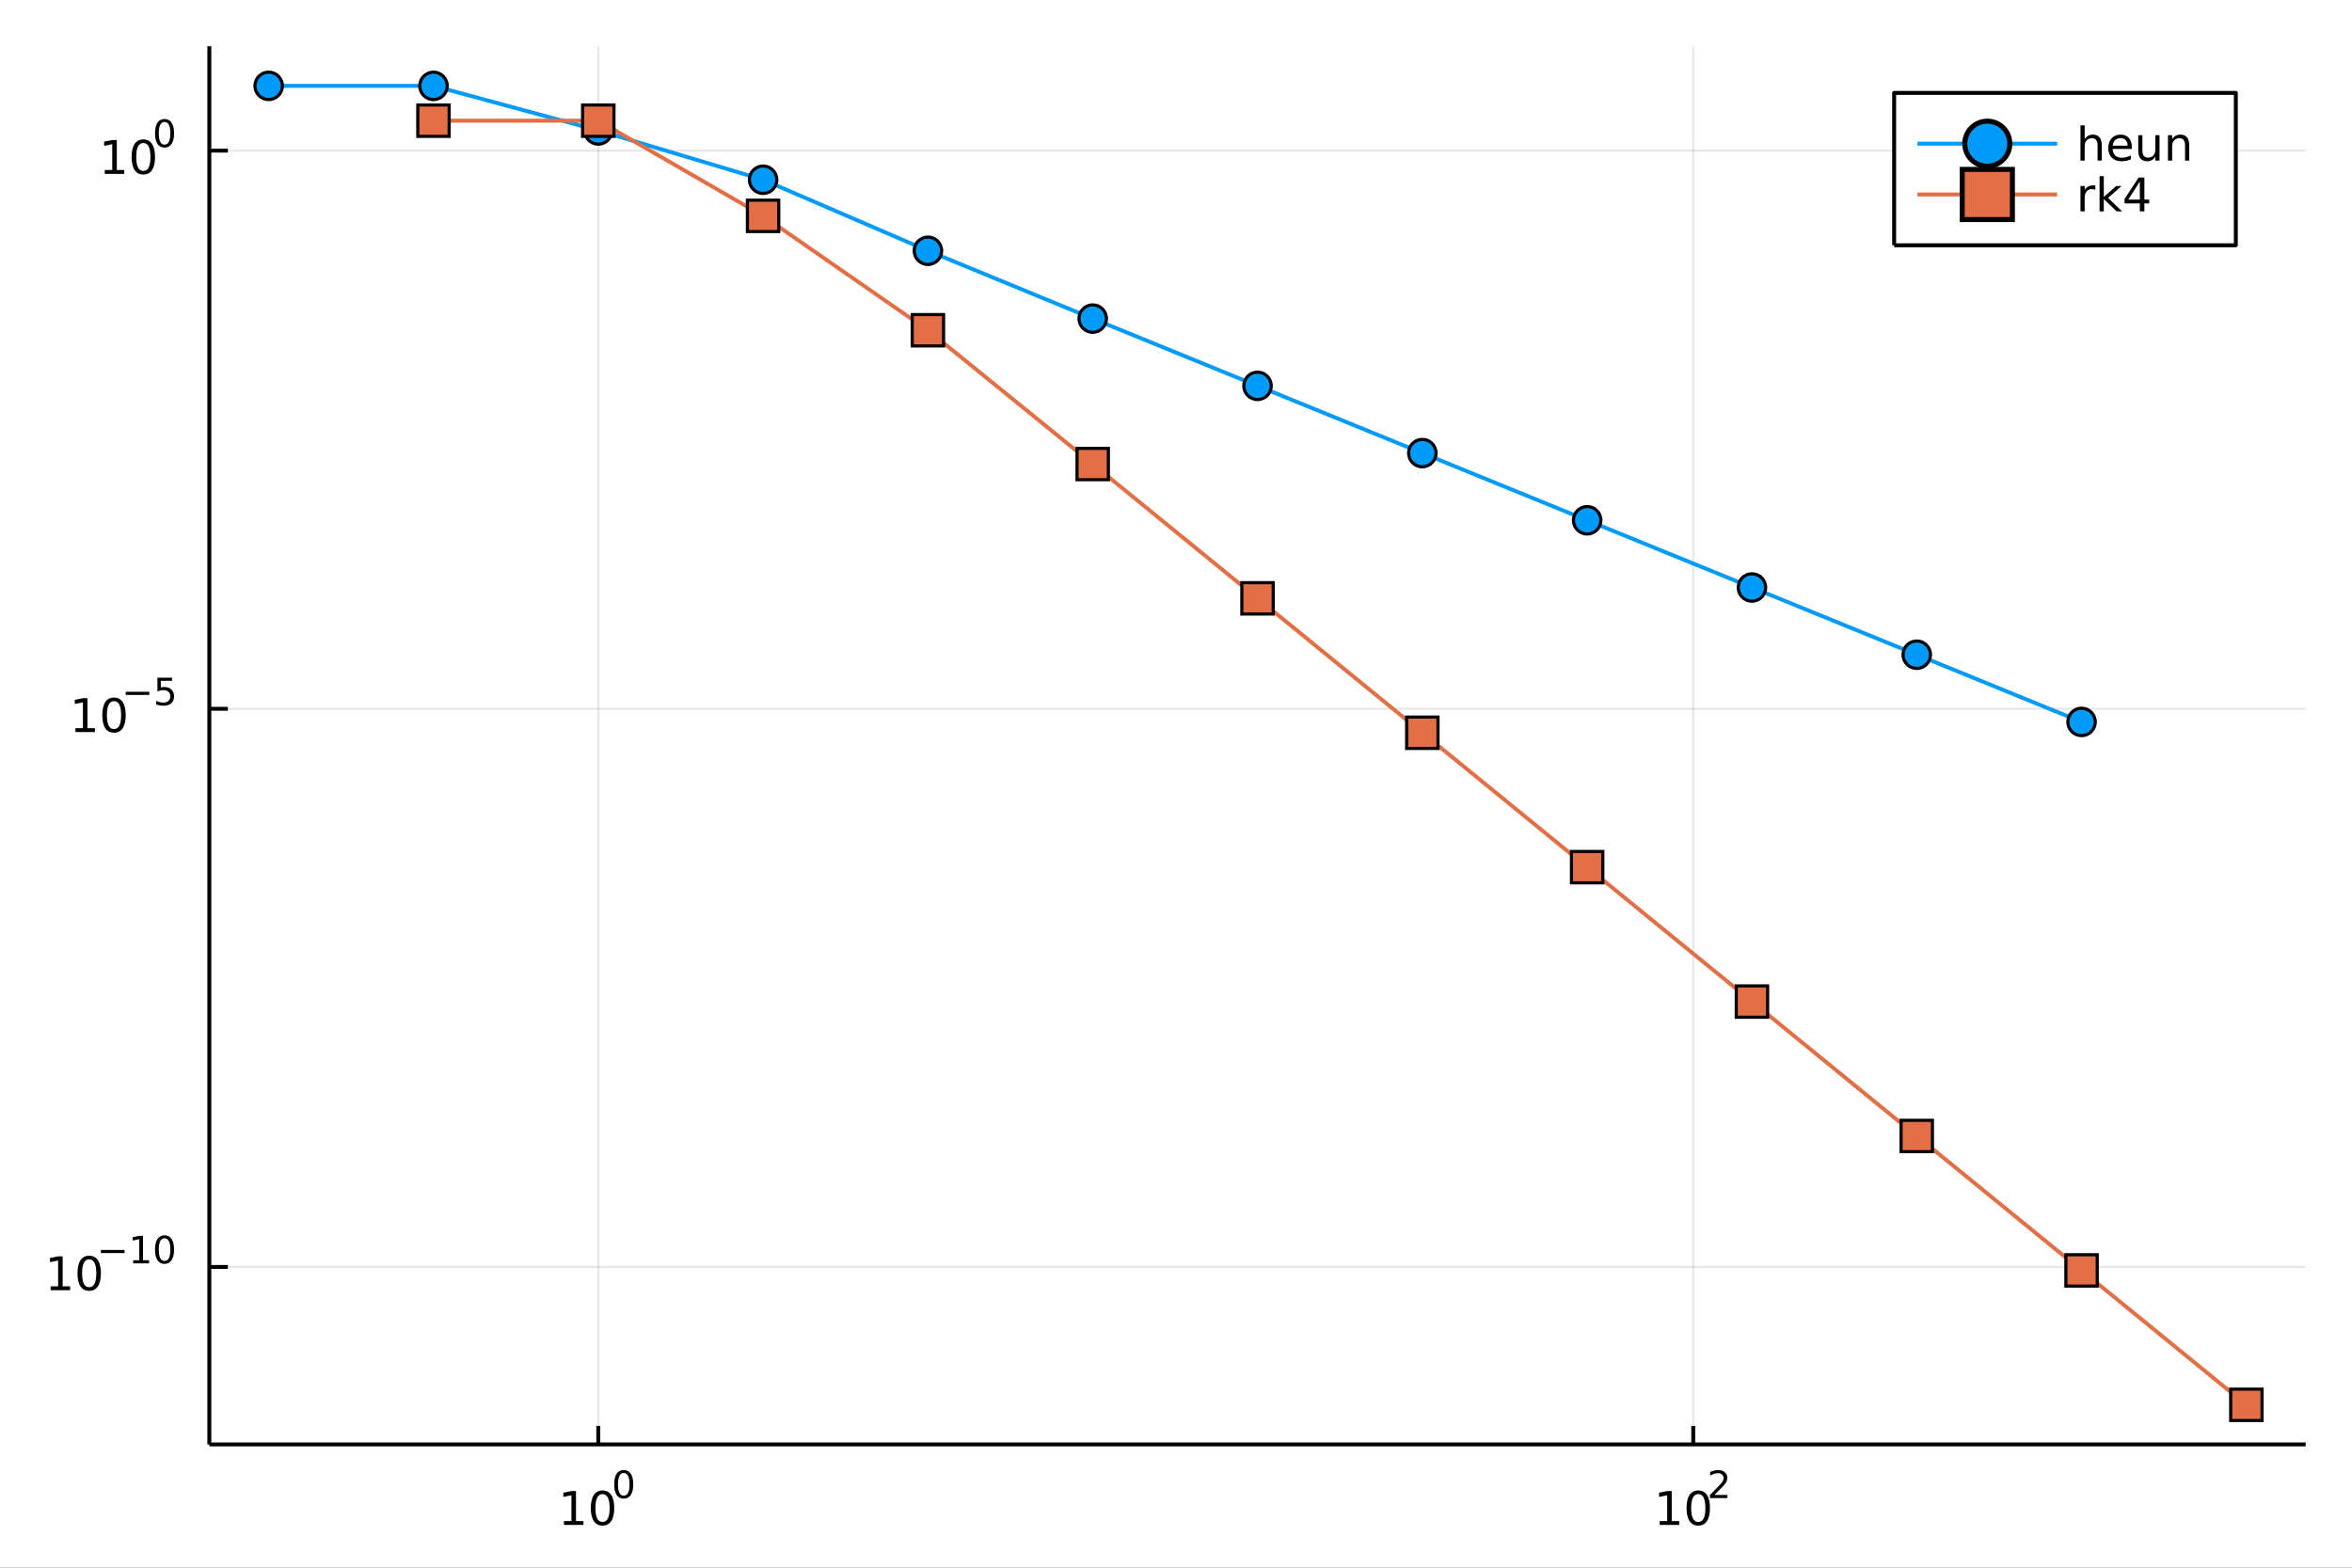<?xml version="1.0" encoding="utf-8"?>
<svg xmlns="http://www.w3.org/2000/svg" xmlns:xlink="http://www.w3.org/1999/xlink" width="600" height="400" viewBox="0 0 2400 1600">
<rect x="0" y="0" width="2400" height="1600" fill="#333333" stroke="none"/>
<defs>
  <clipPath id="clip120">
    <rect x="0" y="0" width="2400" height="1600"/>
  </clipPath>
</defs>
<path clip-path="url(#clip120)" d="
M0 1600 L2400 1600 L2400 0 L0 0  Z
  " fill="#ffffff" fill-rule="evenodd" fill-opacity="1"/>
<defs>
  <clipPath id="clip121">
    <rect x="480" y="0" width="1681" height="1600"/>
  </clipPath>
</defs>
<path clip-path="url(#clip120)" d="
M213.607 1474.16 L2352.76 1474.16 L2352.76 47.244 L213.607 47.244  Z
  " fill="#ffffff" fill-rule="evenodd" fill-opacity="1"/>
<defs>
  <clipPath id="clip122">
    <rect x="213" y="47" width="2140" height="1428"/>
  </clipPath>
</defs>
<polyline clip-path="url(#clip122)" style="stroke:#000000; stroke-linecap:butt; stroke-linejoin:round; stroke-width:2; stroke-opacity:0.1; fill:none" points="
  610.494,1474.16 610.494,47.244 
  "/>
<polyline clip-path="url(#clip122)" style="stroke:#000000; stroke-linecap:butt; stroke-linejoin:round; stroke-width:2; stroke-opacity:0.1; fill:none" points="
  1727.8,1474.16 1727.8,47.244 
  "/>
<polyline clip-path="url(#clip120)" style="stroke:#000000; stroke-linecap:butt; stroke-linejoin:round; stroke-width:4; stroke-opacity:1; fill:none" points="
  213.607,1474.16 2352.76,1474.16 
  "/>
<polyline clip-path="url(#clip120)" style="stroke:#000000; stroke-linecap:butt; stroke-linejoin:round; stroke-width:4; stroke-opacity:1; fill:none" points="
  610.494,1474.16 610.494,1455.27 
  "/>
<polyline clip-path="url(#clip120)" style="stroke:#000000; stroke-linecap:butt; stroke-linejoin:round; stroke-width:4; stroke-opacity:1; fill:none" points="
  1727.8,1474.16 1727.8,1455.27 
  "/>
<path clip-path="url(#clip120)" d="M575.476 1552.44 L583.115 1552.44 L583.115 1526.07 L574.805 1527.74 L574.805 1523.48 L583.069 1521.81 L587.745 1521.81 L587.745 1552.44 L595.384 1552.44 L595.384 1556.37 L575.476 1556.37 L575.476 1552.44 Z" fill="#000000" fill-rule="evenodd" fill-opacity="1" /><path clip-path="url(#clip120)" d="M614.828 1524.89 Q611.217 1524.89 609.388 1528.46 Q607.583 1532 607.583 1539.13 Q607.583 1546.23 609.388 1549.8 Q611.217 1553.34 614.828 1553.34 Q618.462 1553.34 620.268 1549.8 Q622.096 1546.23 622.096 1539.13 Q622.096 1532 620.268 1528.46 Q618.462 1524.89 614.828 1524.89 M614.828 1521.19 Q620.638 1521.19 623.694 1525.79 Q626.772 1530.38 626.772 1539.13 Q626.772 1547.85 623.694 1552.46 Q620.638 1557.04 614.828 1557.04 Q609.018 1557.04 605.939 1552.46 Q602.884 1547.85 602.884 1539.13 Q602.884 1530.38 605.939 1525.79 Q609.018 1521.19 614.828 1521.19 Z" fill="#000000" fill-rule="evenodd" fill-opacity="1" /><path clip-path="url(#clip120)" d="M636.477 1503.38 Q633.543 1503.38 632.057 1506.28 Q630.59 1509.16 630.59 1514.95 Q630.59 1520.72 632.057 1523.62 Q633.543 1526.5 636.477 1526.5 Q639.43 1526.5 640.897 1523.62 Q642.383 1520.72 642.383 1514.95 Q642.383 1509.16 640.897 1506.28 Q639.43 1503.38 636.477 1503.38 M636.477 1500.37 Q641.198 1500.37 643.681 1504.12 Q646.182 1507.84 646.182 1514.95 Q646.182 1522.04 643.681 1525.78 Q641.198 1529.51 636.477 1529.51 Q631.756 1529.51 629.255 1525.78 Q626.772 1522.04 626.772 1514.95 Q626.772 1507.84 629.255 1504.12 Q631.756 1500.37 636.477 1500.37 Z" fill="#000000" fill-rule="evenodd" fill-opacity="1" /><path clip-path="url(#clip120)" d="M1693.58 1552.44 L1701.22 1552.44 L1701.22 1526.07 L1692.91 1527.74 L1692.91 1523.48 L1701.17 1521.81 L1705.85 1521.81 L1705.85 1552.44 L1713.48 1552.44 L1713.48 1556.37 L1693.58 1556.37 L1693.58 1552.44 Z" fill="#000000" fill-rule="evenodd" fill-opacity="1" /><path clip-path="url(#clip120)" d="M1732.93 1524.89 Q1729.32 1524.89 1727.49 1528.46 Q1725.68 1532 1725.68 1539.13 Q1725.68 1546.23 1727.49 1549.8 Q1729.32 1553.34 1732.93 1553.34 Q1736.56 1553.34 1738.37 1549.8 Q1740.2 1546.23 1740.2 1539.13 Q1740.2 1532 1738.37 1528.46 Q1736.56 1524.89 1732.93 1524.89 M1732.93 1521.19 Q1738.74 1521.19 1741.79 1525.79 Q1744.87 1530.38 1744.87 1539.13 Q1744.87 1547.85 1741.79 1552.46 Q1738.74 1557.04 1732.93 1557.04 Q1727.12 1557.04 1724.04 1552.46 Q1720.98 1547.85 1720.98 1539.13 Q1720.98 1530.38 1724.04 1525.79 Q1727.12 1521.19 1732.93 1521.19 Z" fill="#000000" fill-rule="evenodd" fill-opacity="1" /><path clip-path="url(#clip120)" d="M1749.44 1525.76 L1762.7 1525.76 L1762.7 1528.96 L1744.87 1528.96 L1744.87 1525.76 Q1747.04 1523.53 1750.76 1519.76 Q1754.5 1515.98 1755.46 1514.89 Q1757.29 1512.84 1758 1511.43 Q1758.73 1510 1758.73 1508.63 Q1758.73 1506.39 1757.15 1504.98 Q1755.59 1503.57 1753.07 1503.57 Q1751.29 1503.57 1749.29 1504.19 Q1747.32 1504.81 1745.06 1506.07 L1745.06 1502.24 Q1747.36 1501.31 1749.35 1500.84 Q1751.34 1500.37 1753 1500.37 Q1757.36 1500.37 1759.96 1502.56 Q1762.55 1504.74 1762.55 1508.39 Q1762.55 1510.12 1761.89 1511.68 Q1761.25 1513.22 1759.54 1515.33 Q1759.07 1515.87 1756.55 1518.49 Q1754.03 1521.08 1749.44 1525.76 Z" fill="#000000" fill-rule="evenodd" fill-opacity="1" /><polyline clip-path="url(#clip122)" style="stroke:#000000; stroke-linecap:butt; stroke-linejoin:round; stroke-width:2; stroke-opacity:0.1; fill:none" points="
  213.607,1293.06 2352.76,1293.06 
  "/>
<polyline clip-path="url(#clip122)" style="stroke:#000000; stroke-linecap:butt; stroke-linejoin:round; stroke-width:2; stroke-opacity:0.1; fill:none" points="
  213.607,723.403 2352.76,723.403 
  "/>
<polyline clip-path="url(#clip122)" style="stroke:#000000; stroke-linecap:butt; stroke-linejoin:round; stroke-width:2; stroke-opacity:0.1; fill:none" points="
  213.607,153.742 2352.76,153.742 
  "/>
<polyline clip-path="url(#clip120)" style="stroke:#000000; stroke-linecap:butt; stroke-linejoin:round; stroke-width:4; stroke-opacity:1; fill:none" points="
  213.607,1474.16 213.607,47.244 
  "/>
<polyline clip-path="url(#clip120)" style="stroke:#000000; stroke-linecap:butt; stroke-linejoin:round; stroke-width:4; stroke-opacity:1; fill:none" points="
  213.607,1293.06 232.505,1293.06 
  "/>
<polyline clip-path="url(#clip120)" style="stroke:#000000; stroke-linecap:butt; stroke-linejoin:round; stroke-width:4; stroke-opacity:1; fill:none" points="
  213.607,723.403 232.505,723.403 
  "/>
<polyline clip-path="url(#clip120)" style="stroke:#000000; stroke-linecap:butt; stroke-linejoin:round; stroke-width:4; stroke-opacity:1; fill:none" points="
  213.607,153.742 232.505,153.742 
  "/>
<path clip-path="url(#clip120)" d="M51.663 1312.86 L59.302 1312.86 L59.302 1286.49 L50.992 1288.16 L50.992 1283.9 L59.256 1282.23 L63.932 1282.23 L63.932 1312.86 L71.571 1312.86 L71.571 1316.79 L51.663 1316.79 L51.663 1312.86 Z" fill="#000000" fill-rule="evenodd" fill-opacity="1" /><path clip-path="url(#clip120)" d="M91.015 1285.31 Q87.404 1285.31 85.575 1288.88 Q83.77 1292.42 83.77 1299.55 Q83.77 1306.65 85.575 1310.22 Q87.404 1313.76 91.015 1313.76 Q94.649 1313.76 96.455 1310.22 Q98.284 1306.65 98.284 1299.55 Q98.284 1292.42 96.455 1288.88 Q94.649 1285.31 91.015 1285.31 M91.015 1281.61 Q96.825 1281.61 99.881 1286.21 Q102.959 1290.8 102.959 1299.55 Q102.959 1308.27 99.881 1312.88 Q96.825 1317.46 91.015 1317.46 Q85.205 1317.46 82.126 1312.88 Q79.071 1308.27 79.071 1299.55 Q79.071 1290.8 82.126 1286.21 Q85.205 1281.61 91.015 1281.61 Z" fill="#000000" fill-rule="evenodd" fill-opacity="1" /><path clip-path="url(#clip120)" d="M102.959 1275.71 L127.071 1275.71 L127.071 1278.91 L102.959 1278.91 L102.959 1275.71 Z" fill="#000000" fill-rule="evenodd" fill-opacity="1" /><path clip-path="url(#clip120)" d="M135.929 1286.18 L142.136 1286.18 L142.136 1264.76 L135.384 1266.12 L135.384 1262.66 L142.098 1261.3 L145.898 1261.3 L145.898 1286.18 L152.104 1286.18 L152.104 1289.38 L135.929 1289.38 L135.929 1286.18 Z" fill="#000000" fill-rule="evenodd" fill-opacity="1" /><path clip-path="url(#clip120)" d="M167.903 1263.8 Q164.969 1263.8 163.483 1266.7 Q162.016 1269.58 162.016 1275.37 Q162.016 1281.14 163.483 1284.04 Q164.969 1286.92 167.903 1286.92 Q170.855 1286.92 172.322 1284.04 Q173.808 1281.14 173.808 1275.37 Q173.808 1269.58 172.322 1266.7 Q170.855 1263.8 167.903 1263.8 M167.903 1260.79 Q172.623 1260.79 175.106 1264.54 Q177.607 1268.26 177.607 1275.37 Q177.607 1282.46 175.106 1286.2 Q172.623 1289.93 167.903 1289.93 Q163.182 1289.93 160.68 1286.2 Q158.198 1282.46 158.198 1275.37 Q158.198 1268.26 160.68 1264.54 Q163.182 1260.79 167.903 1260.79 Z" fill="#000000" fill-rule="evenodd" fill-opacity="1" /><path clip-path="url(#clip120)" d="M76.979 743.196 L84.618 743.196 L84.618 716.83 L76.307 718.497 L76.307 714.237 L84.571 712.571 L89.247 712.571 L89.247 743.196 L96.886 743.196 L96.886 747.131 L76.979 747.131 L76.979 743.196 Z" fill="#000000" fill-rule="evenodd" fill-opacity="1" /><path clip-path="url(#clip120)" d="M116.33 715.649 Q112.719 715.649 110.891 719.214 Q109.085 722.756 109.085 729.885 Q109.085 736.992 110.891 740.557 Q112.719 744.098 116.33 744.098 Q119.965 744.098 121.77 740.557 Q123.599 736.992 123.599 729.885 Q123.599 722.756 121.77 719.214 Q119.965 715.649 116.33 715.649 M116.33 711.946 Q122.14 711.946 125.196 716.552 Q128.275 721.136 128.275 729.885 Q128.275 738.612 125.196 743.219 Q122.14 747.802 116.33 747.802 Q110.52 747.802 107.441 743.219 Q104.386 738.612 104.386 729.885 Q104.386 721.136 107.441 716.552 Q110.52 711.946 116.33 711.946 Z" fill="#000000" fill-rule="evenodd" fill-opacity="1" /><path clip-path="url(#clip120)" d="M128.275 706.047 L152.386 706.047 L152.386 709.244 L128.275 709.244 L128.275 706.047 Z" fill="#000000" fill-rule="evenodd" fill-opacity="1" /><path clip-path="url(#clip120)" d="M160.624 691.64 L175.539 691.64 L175.539 694.838 L164.103 694.838 L164.103 701.721 Q164.931 701.439 165.759 701.308 Q166.586 701.157 167.414 701.157 Q172.116 701.157 174.862 703.734 Q177.607 706.31 177.607 710.711 Q177.607 715.244 174.786 717.764 Q171.965 720.266 166.831 720.266 Q165.063 720.266 163.22 719.965 Q161.395 719.664 159.439 719.062 L159.439 715.244 Q161.132 716.166 162.937 716.617 Q164.743 717.068 166.755 717.068 Q170.009 717.068 171.909 715.357 Q173.808 713.645 173.808 710.711 Q173.808 707.777 171.909 706.066 Q170.009 704.354 166.755 704.354 Q165.232 704.354 163.709 704.693 Q162.204 705.031 160.624 705.746 L160.624 691.64 Z" fill="#000000" fill-rule="evenodd" fill-opacity="1" /><path clip-path="url(#clip120)" d="M106.902 173.534 L114.541 173.534 L114.541 147.169 L106.231 148.835 L106.231 144.576 L114.494 142.909 L119.17 142.909 L119.17 173.534 L126.809 173.534 L126.809 177.469 L106.902 177.469 L106.902 173.534 Z" fill="#000000" fill-rule="evenodd" fill-opacity="1" /><path clip-path="url(#clip120)" d="M146.253 145.988 Q142.642 145.988 140.814 149.553 Q139.008 153.094 139.008 160.224 Q139.008 167.331 140.814 170.895 Q142.642 174.437 146.253 174.437 Q149.888 174.437 151.693 170.895 Q153.522 167.331 153.522 160.224 Q153.522 153.094 151.693 149.553 Q149.888 145.988 146.253 145.988 M146.253 142.284 Q152.064 142.284 155.119 146.891 Q158.198 151.474 158.198 160.224 Q158.198 168.951 155.119 173.557 Q152.064 178.141 146.253 178.141 Q140.443 178.141 137.365 173.557 Q134.309 168.951 134.309 160.224 Q134.309 151.474 137.365 146.891 Q140.443 142.284 146.253 142.284 Z" fill="#000000" fill-rule="evenodd" fill-opacity="1" /><path clip-path="url(#clip120)" d="M167.903 124.48 Q164.969 124.48 163.483 127.377 Q162.016 130.254 162.016 136.047 Q162.016 141.821 163.483 144.718 Q164.969 147.595 167.903 147.595 Q170.855 147.595 172.322 144.718 Q173.808 141.821 173.808 136.047 Q173.808 130.254 172.322 127.377 Q170.855 124.48 167.903 124.48 M167.903 121.471 Q172.623 121.471 175.106 125.214 Q177.607 128.938 177.607 136.047 Q177.607 143.138 175.106 146.88 Q172.623 150.604 167.903 150.604 Q163.182 150.604 160.68 146.88 Q158.198 143.138 158.198 136.047 Q158.198 128.938 160.68 125.214 Q163.182 121.471 167.903 121.471 Z" fill="#000000" fill-rule="evenodd" fill-opacity="1" /><polyline clip-path="url(#clip122)" style="stroke:#009af9; stroke-linecap:butt; stroke-linejoin:round; stroke-width:4; stroke-opacity:1; fill:none" points="
  274.149,87.629 442.321,87.629 610.494,133.135 778.666,183.429 946.838,255.928 1115.01,325.154 1283.18,393.818 1451.35,462.416 1619.53,531.01 1787.7,599.603 
  1955.87,668.197 2124.04,736.791 
  "/>
<circle clip-path="url(#clip122)" cx="274.149" cy="87.629" r="14" fill="#009af9" fill-rule="evenodd" fill-opacity="1" stroke="#000000" stroke-opacity="1" stroke-width="3.2"/>
<circle clip-path="url(#clip122)" cx="442.321" cy="87.629" r="14" fill="#009af9" fill-rule="evenodd" fill-opacity="1" stroke="#000000" stroke-opacity="1" stroke-width="3.2"/>
<circle clip-path="url(#clip122)" cx="610.494" cy="133.135" r="14" fill="#009af9" fill-rule="evenodd" fill-opacity="1" stroke="#000000" stroke-opacity="1" stroke-width="3.2"/>
<circle clip-path="url(#clip122)" cx="778.666" cy="183.429" r="14" fill="#009af9" fill-rule="evenodd" fill-opacity="1" stroke="#000000" stroke-opacity="1" stroke-width="3.2"/>
<circle clip-path="url(#clip122)" cx="946.838" cy="255.928" r="14" fill="#009af9" fill-rule="evenodd" fill-opacity="1" stroke="#000000" stroke-opacity="1" stroke-width="3.2"/>
<circle clip-path="url(#clip122)" cx="1115.01" cy="325.154" r="14" fill="#009af9" fill-rule="evenodd" fill-opacity="1" stroke="#000000" stroke-opacity="1" stroke-width="3.2"/>
<circle clip-path="url(#clip122)" cx="1283.18" cy="393.818" r="14" fill="#009af9" fill-rule="evenodd" fill-opacity="1" stroke="#000000" stroke-opacity="1" stroke-width="3.2"/>
<circle clip-path="url(#clip122)" cx="1451.35" cy="462.416" r="14" fill="#009af9" fill-rule="evenodd" fill-opacity="1" stroke="#000000" stroke-opacity="1" stroke-width="3.2"/>
<circle clip-path="url(#clip122)" cx="1619.53" cy="531.01" r="14" fill="#009af9" fill-rule="evenodd" fill-opacity="1" stroke="#000000" stroke-opacity="1" stroke-width="3.2"/>
<circle clip-path="url(#clip122)" cx="1787.7" cy="599.603" r="14" fill="#009af9" fill-rule="evenodd" fill-opacity="1" stroke="#000000" stroke-opacity="1" stroke-width="3.2"/>
<circle clip-path="url(#clip122)" cx="1955.87" cy="668.197" r="14" fill="#009af9" fill-rule="evenodd" fill-opacity="1" stroke="#000000" stroke-opacity="1" stroke-width="3.2"/>
<circle clip-path="url(#clip122)" cx="2124.04" cy="736.791" r="14" fill="#009af9" fill-rule="evenodd" fill-opacity="1" stroke="#000000" stroke-opacity="1" stroke-width="3.2"/>
<polyline clip-path="url(#clip122)" style="stroke:#e26f46; stroke-linecap:butt; stroke-linejoin:round; stroke-width:4; stroke-opacity:1; fill:none" points="
  442.321,123.165 610.494,123.165 778.666,220.324 946.838,337.06 1115.01,473.592 1283.18,610.676 1451.35,747.84 1619.53,885.023 1787.7,1022.21 1955.87,1159.4 
  2124.04,1296.59 2292.21,1433.78 
  "/>
<path clip-path="url(#clip122)" d="M426.321 107.165 L426.321 139.165 L458.321 139.165 L458.321 107.165 L426.321 107.165 Z" fill="#e26f46" fill-rule="evenodd" fill-opacity="1" stroke="#000000" stroke-opacity="1" stroke-width="3.2"/>
<path clip-path="url(#clip122)" d="M594.494 107.165 L594.494 139.165 L626.494 139.165 L626.494 107.165 L594.494 107.165 Z" fill="#e26f46" fill-rule="evenodd" fill-opacity="1" stroke="#000000" stroke-opacity="1" stroke-width="3.2"/>
<path clip-path="url(#clip122)" d="M762.666 204.324 L762.666 236.324 L794.666 236.324 L794.666 204.324 L762.666 204.324 Z" fill="#e26f46" fill-rule="evenodd" fill-opacity="1" stroke="#000000" stroke-opacity="1" stroke-width="3.2"/>
<path clip-path="url(#clip122)" d="M930.838 321.06 L930.838 353.06 L962.838 353.06 L962.838 321.06 L930.838 321.06 Z" fill="#e26f46" fill-rule="evenodd" fill-opacity="1" stroke="#000000" stroke-opacity="1" stroke-width="3.2"/>
<path clip-path="url(#clip122)" d="M1099.01 457.592 L1099.01 489.592 L1131.01 489.592 L1131.01 457.592 L1099.01 457.592 Z" fill="#e26f46" fill-rule="evenodd" fill-opacity="1" stroke="#000000" stroke-opacity="1" stroke-width="3.2"/>
<path clip-path="url(#clip122)" d="M1267.18 594.676 L1267.18 626.676 L1299.18 626.676 L1299.18 594.676 L1267.18 594.676 Z" fill="#e26f46" fill-rule="evenodd" fill-opacity="1" stroke="#000000" stroke-opacity="1" stroke-width="3.2"/>
<path clip-path="url(#clip122)" d="M1435.35 731.84 L1435.35 763.84 L1467.35 763.84 L1467.35 731.84 L1435.35 731.84 Z" fill="#e26f46" fill-rule="evenodd" fill-opacity="1" stroke="#000000" stroke-opacity="1" stroke-width="3.2"/>
<path clip-path="url(#clip122)" d="M1603.53 869.023 L1603.53 901.023 L1635.53 901.023 L1635.53 869.023 L1603.53 869.023 Z" fill="#e26f46" fill-rule="evenodd" fill-opacity="1" stroke="#000000" stroke-opacity="1" stroke-width="3.2"/>
<path clip-path="url(#clip122)" d="M1771.7 1006.21 L1771.7 1038.21 L1803.7 1038.21 L1803.7 1006.21 L1771.7 1006.21 Z" fill="#e26f46" fill-rule="evenodd" fill-opacity="1" stroke="#000000" stroke-opacity="1" stroke-width="3.2"/>
<path clip-path="url(#clip122)" d="M1939.87 1143.4 L1939.87 1175.4 L1971.87 1175.4 L1971.87 1143.4 L1939.87 1143.4 Z" fill="#e26f46" fill-rule="evenodd" fill-opacity="1" stroke="#000000" stroke-opacity="1" stroke-width="3.2"/>
<path clip-path="url(#clip122)" d="M2108.04 1280.59 L2108.04 1312.59 L2140.04 1312.59 L2140.04 1280.59 L2108.04 1280.59 Z" fill="#e26f46" fill-rule="evenodd" fill-opacity="1" stroke="#000000" stroke-opacity="1" stroke-width="3.2"/>
<path clip-path="url(#clip122)" d="M2276.21 1417.78 L2276.21 1449.78 L2308.21 1449.78 L2308.21 1417.78 L2276.21 1417.78 Z" fill="#e26f46" fill-rule="evenodd" fill-opacity="1" stroke="#000000" stroke-opacity="1" stroke-width="3.2"/>
<path clip-path="url(#clip120)" d="
M1932.8 250.328 L2281.45 250.328 L2281.45 94.808 L1932.8 94.808  Z
  " fill="#ffffff" fill-rule="evenodd" fill-opacity="1"/>
<polyline clip-path="url(#clip120)" style="stroke:#000000; stroke-linecap:butt; stroke-linejoin:round; stroke-width:4; stroke-opacity:1; fill:none" points="
  1932.8,250.328 2281.45,250.328 2281.45,94.808 1932.8,94.808 1932.8,250.328 
  "/>
<polyline clip-path="url(#clip120)" style="stroke:#009af9; stroke-linecap:butt; stroke-linejoin:round; stroke-width:4; stroke-opacity:1; fill:none" points="
  1956.56,146.648 2099.17,146.648 
  "/>
<circle clip-path="url(#clip120)" cx="2027.87" cy="146.648" r="23" fill="#009af9" fill-rule="evenodd" fill-opacity="1" stroke="#000000" stroke-opacity="1" stroke-width="5.12"/>
<path clip-path="url(#clip120)" d="M2144.66 148.28 L2144.66 163.928 L2140.4 163.928 L2140.4 148.419 Q2140.4 144.738 2138.96 142.91 Q2137.53 141.081 2134.66 141.081 Q2131.21 141.081 2129.22 143.28 Q2127.23 145.479 2127.23 149.275 L2127.23 163.928 L2122.94 163.928 L2122.94 127.91 L2127.23 127.91 L2127.23 142.03 Q2128.75 139.692 2130.81 138.535 Q2132.9 137.377 2135.6 137.377 Q2140.07 137.377 2142.36 140.155 Q2144.66 142.91 2144.66 148.28 Z" fill="#000000" fill-rule="evenodd" fill-opacity="1" /><path clip-path="url(#clip120)" d="M2175.33 149.9 L2175.33 151.984 L2155.74 151.984 Q2156.02 156.382 2158.38 158.697 Q2160.77 160.988 2165 160.988 Q2167.46 160.988 2169.75 160.386 Q2172.06 159.785 2174.33 158.581 L2174.33 162.609 Q2172.04 163.581 2169.63 164.09 Q2167.22 164.599 2164.75 164.599 Q2158.54 164.599 2154.91 160.988 Q2151.3 157.377 2151.3 151.22 Q2151.3 144.854 2154.72 141.127 Q2158.17 137.377 2164.01 137.377 Q2169.24 137.377 2172.27 140.757 Q2175.33 144.113 2175.33 149.9 M2171.07 148.65 Q2171.02 145.155 2169.1 143.072 Q2167.2 140.988 2164.05 140.988 Q2160.49 140.988 2158.34 143.002 Q2156.21 145.016 2155.88 148.674 L2171.07 148.65 Z" fill="#000000" fill-rule="evenodd" fill-opacity="1" /><path clip-path="url(#clip120)" d="M2181.88 153.697 L2181.88 138.002 L2186.14 138.002 L2186.14 153.535 Q2186.14 157.215 2187.57 159.067 Q2189.01 160.896 2191.88 160.896 Q2195.33 160.896 2197.32 158.697 Q2199.33 156.498 2199.33 152.701 L2199.33 138.002 L2203.59 138.002 L2203.59 163.928 L2199.33 163.928 L2199.33 159.947 Q2197.78 162.308 2195.72 163.465 Q2193.68 164.599 2190.97 164.599 Q2186.51 164.599 2184.19 161.822 Q2181.88 159.044 2181.88 153.697 M2192.6 137.377 L2192.6 137.377 Z" fill="#000000" fill-rule="evenodd" fill-opacity="1" /><path clip-path="url(#clip120)" d="M2233.91 148.28 L2233.91 163.928 L2229.66 163.928 L2229.66 148.419 Q2229.66 144.738 2228.22 142.91 Q2226.78 141.081 2223.91 141.081 Q2220.47 141.081 2218.47 143.28 Q2216.48 145.479 2216.48 149.275 L2216.48 163.928 L2212.2 163.928 L2212.2 138.002 L2216.48 138.002 L2216.48 142.03 Q2218.01 139.692 2220.07 138.535 Q2222.16 137.377 2224.86 137.377 Q2229.33 137.377 2231.62 140.155 Q2233.91 142.91 2233.91 148.28 Z" fill="#000000" fill-rule="evenodd" fill-opacity="1" /><polyline clip-path="url(#clip120)" style="stroke:#e26f46; stroke-linecap:butt; stroke-linejoin:round; stroke-width:4; stroke-opacity:1; fill:none" points="
  1956.56,198.488 2099.17,198.488 
  "/>
<path clip-path="url(#clip120)" d="M2002.27 172.888 L2002.27 224.088 L2053.47 224.088 L2053.47 172.888 L2002.27 172.888 Z" fill="#e26f46" fill-rule="evenodd" fill-opacity="1" stroke="#000000" stroke-opacity="1" stroke-width="5.12"/>
<path clip-path="url(#clip120)" d="M2138.13 193.824 Q2137.41 193.407 2136.55 193.222 Q2135.72 193.014 2134.7 193.014 Q2131.09 193.014 2129.15 195.375 Q2127.23 197.713 2127.23 202.111 L2127.23 215.768 L2122.94 215.768 L2122.94 189.842 L2127.23 189.842 L2127.23 193.87 Q2128.57 191.509 2130.72 190.375 Q2132.87 189.217 2135.95 189.217 Q2136.39 189.217 2136.92 189.287 Q2137.46 189.333 2138.1 189.449 L2138.13 193.824 Z" fill="#000000" fill-rule="evenodd" fill-opacity="1" /><path clip-path="url(#clip120)" d="M2142.43 179.75 L2146.72 179.75 L2146.72 201.023 L2159.42 189.842 L2164.86 189.842 L2151.11 201.972 L2165.44 215.768 L2159.89 215.768 L2146.72 203.106 L2146.72 215.768 L2142.43 215.768 L2142.43 179.75 Z" fill="#000000" fill-rule="evenodd" fill-opacity="1" /><path clip-path="url(#clip120)" d="M2183.5 185.282 L2171.69 203.731 L2183.5 203.731 L2183.5 185.282 M2182.27 181.208 L2188.15 181.208 L2188.15 203.731 L2193.08 203.731 L2193.08 207.62 L2188.15 207.62 L2188.15 215.768 L2183.5 215.768 L2183.5 207.62 L2167.9 207.62 L2167.9 203.106 L2182.27 181.208 Z" fill="#000000" fill-rule="evenodd" fill-opacity="1" /></svg>
